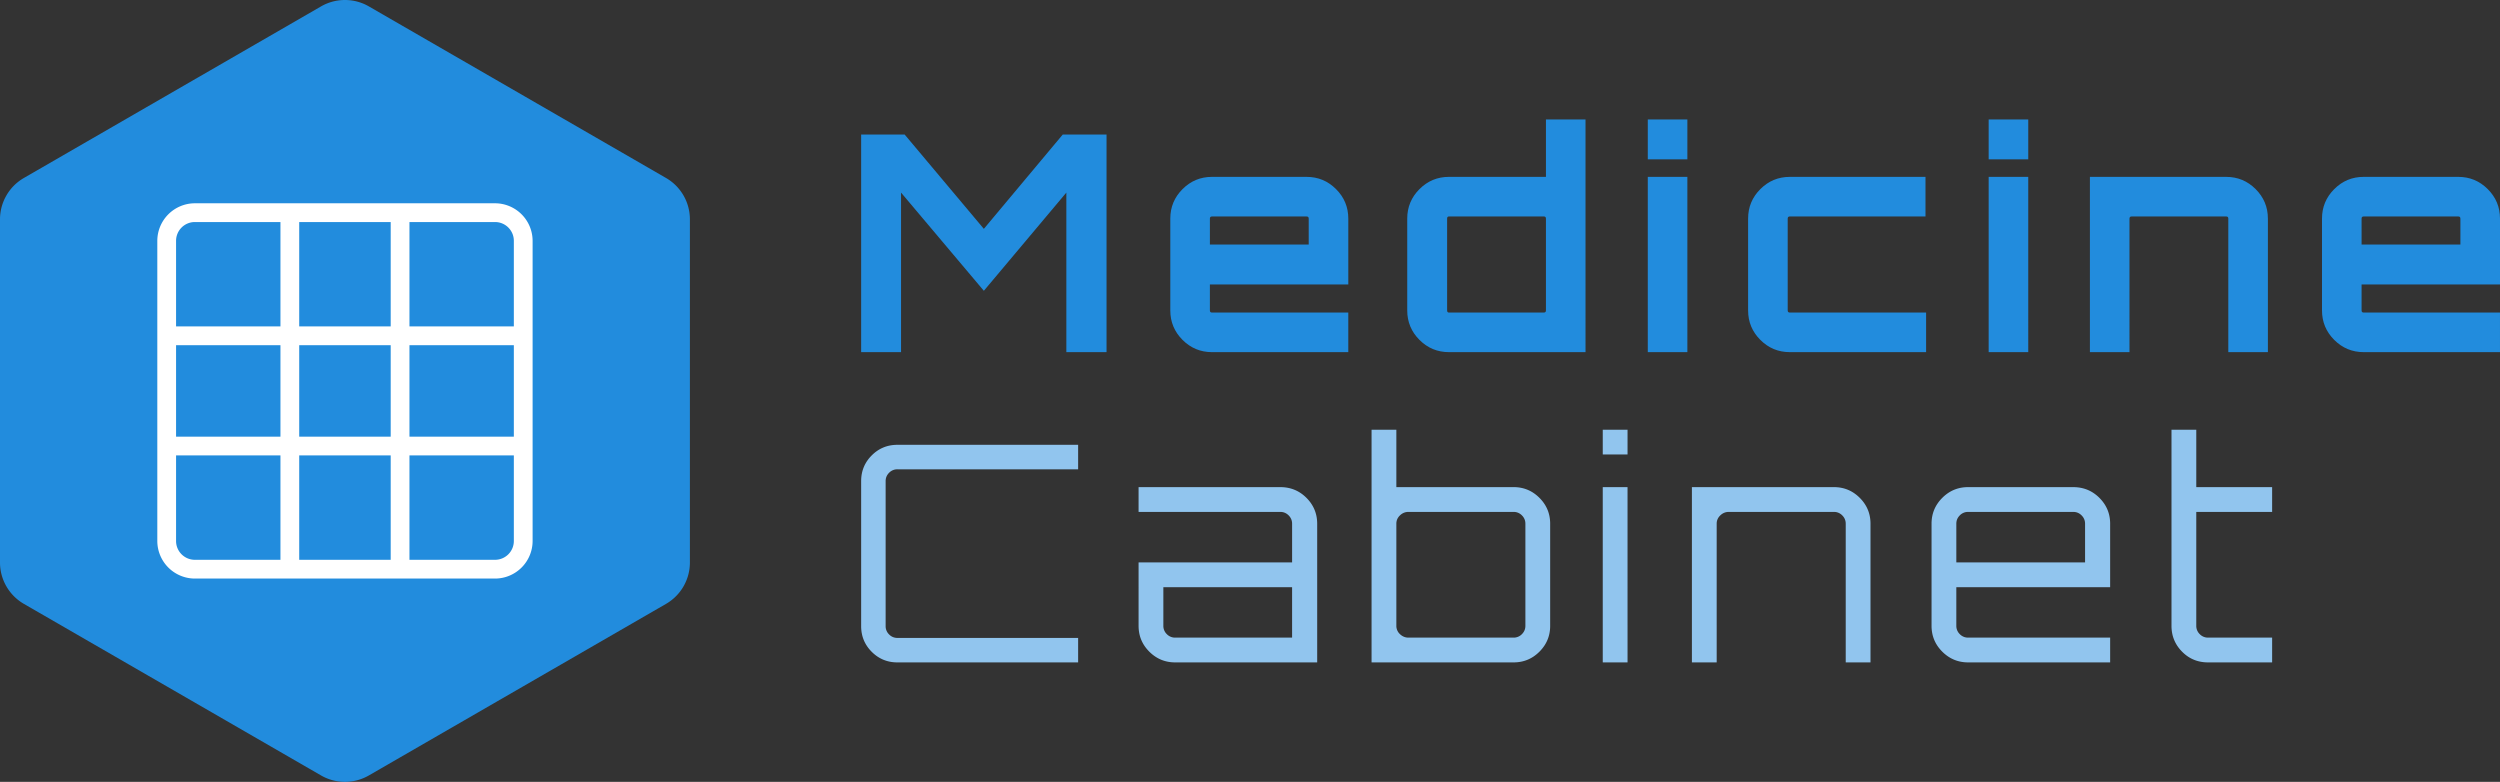 <svg xmlns="http://www.w3.org/2000/svg" viewBox="0 0 300 93.823" overflow="visible"><rect x="0" y="0" width="300" height="93.823" fill="#333333" stroke="none"/><path d="m44.262.768 35.659 20.588a5.736 5.736 0 0 1 2.867 4.967V67.5a5.736 5.736 0 0 1-2.867 4.967L44.262 93.054a5.736 5.736 0 0 1-5.736 0L2.868 72.466A5.736 5.736 0 0 1 0 67.499V26.323a5.736 5.736 0 0 1 2.868-4.967L38.526.768a5.736 5.736 0 0 1 5.736 0z" class="4jedHcbU0X" fill="#228cdd"/><path d="M59.409 24.394H23.38a4.517 4.517 0 0 0-4.503 4.503v36.028a4.517 4.517 0 0 0 4.503 4.503H59.41a4.517 4.517 0 0 0 4.503-4.503V28.897a4.517 4.517 0 0 0-4.503-4.503zm0 2.251c1.24 0 2.252 1.01 2.252 2.252v10.272H49.135V26.645H59.41zM35.906 41.422h10.978V52.4H35.906V41.422zm-14.778 0h12.526V52.4H21.128V41.422zm28.007 0h12.526V52.4H49.135V41.422zM35.906 26.645h10.978v12.526H35.906V26.645zm-12.526 0h10.274V39.17H21.128V28.897a2.255 2.255 0 0 1 2.252-2.252zm0 40.531a2.255 2.255 0 0 1-2.252-2.251V54.65h12.526v12.525H23.38zm12.526-12.525h10.978v12.525H35.906V54.651zM59.41 67.176H49.135V54.651h12.526v10.274a2.255 2.255 0 0 1-2.252 2.251z" fill-rule="evenodd" class="s444b1MTM4" fill="#fff"/><path d="m118.062 27.462-9.501-11.315h-5.223v26.11h4.787V23.11l9.937 11.786 9.9-11.786v19.147h4.823v-26.11h-5.258Zm38.73-6.238H145.44c-1.378 0-2.557.49-3.536 1.469-.979.979-1.468 2.158-1.468 3.536v11.024c0 1.378.49 2.556 1.468 3.536.98.979 2.158 1.468 3.536 1.468h16.355v-4.75h-16.355c-.17 0-.254-.085-.254-.254v-3.119h16.61V26.23c0-1.378-.49-2.557-1.47-3.536-.979-.98-2.157-1.469-3.535-1.469Zm-11.605 8.123V26.23c0-.17.085-.254.254-.254h11.35c.17 0 .254.084.254.254v3.118Zm40.326-15.013v6.89h-11.641c-1.378 0-2.557.49-3.536 1.469-.979.979-1.468 2.158-1.468 3.536v11.024c0 1.378.49 2.556 1.468 3.536.98.979 2.158 1.468 3.536 1.468h16.391V14.334Zm-11.641 23.173c-.145 0-.218-.085-.218-.254V26.229c0-.17.073-.254.218-.254h11.387c.17 0 .254.084.254.254v11.024c0 .169-.085.254-.254.254Zm23.862 4.75h4.75V21.224h-4.75Zm0-27.923v4.787h4.75v-4.787Zm17.044 23.173c-.17 0-.254-.085-.254-.254V26.229c0-.17.085-.254.254-.254h16.282v-4.75h-16.282c-1.378 0-2.557.489-3.536 1.468-.98.979-1.469 2.158-1.469 3.536v11.024c0 1.378.49 2.556 1.469 3.536.98.979 2.158 1.468 3.536 1.468h16.355v-4.75Zm23.861 4.75h4.751V21.224h-4.75Zm0-27.923v4.787h4.751v-4.787Zm28.504 6.89h-16.355v21.033h4.75V26.23c0-.17.085-.254.254-.254h11.351c.17 0 .254.084.254.254v16.028h4.75V26.23c0-1.378-.49-2.557-1.468-3.536-.98-.98-2.158-1.469-3.536-1.469Zm27.85 0h-11.35c-1.378 0-2.557.49-3.536 1.469-.979.979-1.468 2.158-1.468 3.536v11.024c0 1.378.49 2.556 1.468 3.536.98.979 2.158 1.468 3.536 1.468h16.355v-4.75h-16.355c-.17 0-.254-.085-.254-.254v-3.119H300V26.23c0-1.378-.49-2.557-1.47-3.536-.979-.98-2.157-1.469-3.535-1.469Zm-11.604 8.123V26.23c0-.17.085-.254.254-.254h11.35c.17 0 .255.084.255.254v3.118Z" class="text" fill="#228cdd"/><path d="M129.376 56.316v-2.938H107.69c-1.209 0-2.236.423-3.082 1.27-.846.846-1.27 1.873-1.27 3.082v17.407c0 1.208.424 2.236 1.27 3.082.846.846 1.873 1.27 3.082 1.27h21.686V76.55H107.69a1.36 1.36 0 0 1-.997-.417 1.36 1.36 0 0 1-.417-.997V57.73c0-.387.139-.72.417-.997a1.36 1.36 0 0 1 .997-.417Zm24.26 2.14H136.63v2.973h17.008c.386 0 .719.139.997.417.278.278.417.61.417.997v4.642h-18.422V75.1c0 1.21.429 2.243 1.287 3.1s1.892 1.288 3.1 1.288h17.045V62.843c0-1.209-.43-2.242-1.287-3.1s-1.904-1.288-3.137-1.288Zm1.415 18.059h-14.034a1.36 1.36 0 0 1-.997-.417 1.36 1.36 0 0 1-.418-.998V70.46h15.449Zm26.581-18.06h-14.07v-6.89h-2.974v27.923h17.044c1.21 0 2.243-.429 3.101-1.287s1.287-1.892 1.287-3.1V62.842c0-1.209-.429-2.242-1.287-3.1s-1.892-1.288-3.1-1.288Zm1.415 16.645c0 .387-.14.72-.417.998a1.36 1.36 0 0 1-.998.417h-12.62c-.386 0-.725-.14-1.015-.417a1.333 1.333 0 0 1-.435-.998V62.843c0-.387.145-.72.435-.997.29-.278.629-.417 1.016-.417h12.62c.386 0 .719.139.997.417.278.278.417.61.417.997Zm9.283 4.388h2.974V58.455h-2.974Zm0-27.923v2.974h2.974v-2.974Zm27.742 6.89h-17.044v21.033h2.974V62.843c0-.387.145-.72.435-.997.29-.278.629-.417 1.015-.417h12.62c.387 0 .72.139.998.417.278.278.417.61.417.997v16.645h2.973V62.843c0-1.209-.429-2.242-1.287-3.1s-1.892-1.288-3.1-1.288Zm28.721 0h-12.62c-1.208 0-2.242.43-3.1 1.288s-1.287 1.891-1.287 3.1V75.1c0 1.21.429 2.243 1.287 3.1s1.892 1.288 3.1 1.288h17.045v-2.973h-17.044a1.36 1.36 0 0 1-.998-.417 1.36 1.36 0 0 1-.417-.998V70.46h18.459v-7.616c0-1.209-.43-2.242-1.288-3.1s-1.904-1.288-3.137-1.288Zm-14.034 9.03v-4.642c0-.387.14-.72.417-.997a1.36 1.36 0 0 1 .998-.417h12.62c.386 0 .719.139.997.417.278.278.417.61.417.997v4.642Zm37.896-6.056v-2.974h-9.102v-6.89h-2.974V75.1c0 1.21.423 2.243 1.27 3.1.846.86 1.885 1.288 3.118 1.288h7.688v-2.973h-7.688a1.36 1.36 0 0 1-.997-.417 1.36 1.36 0 0 1-.417-.998V61.43Z" class="text" fill="#91c5ee"/></svg>